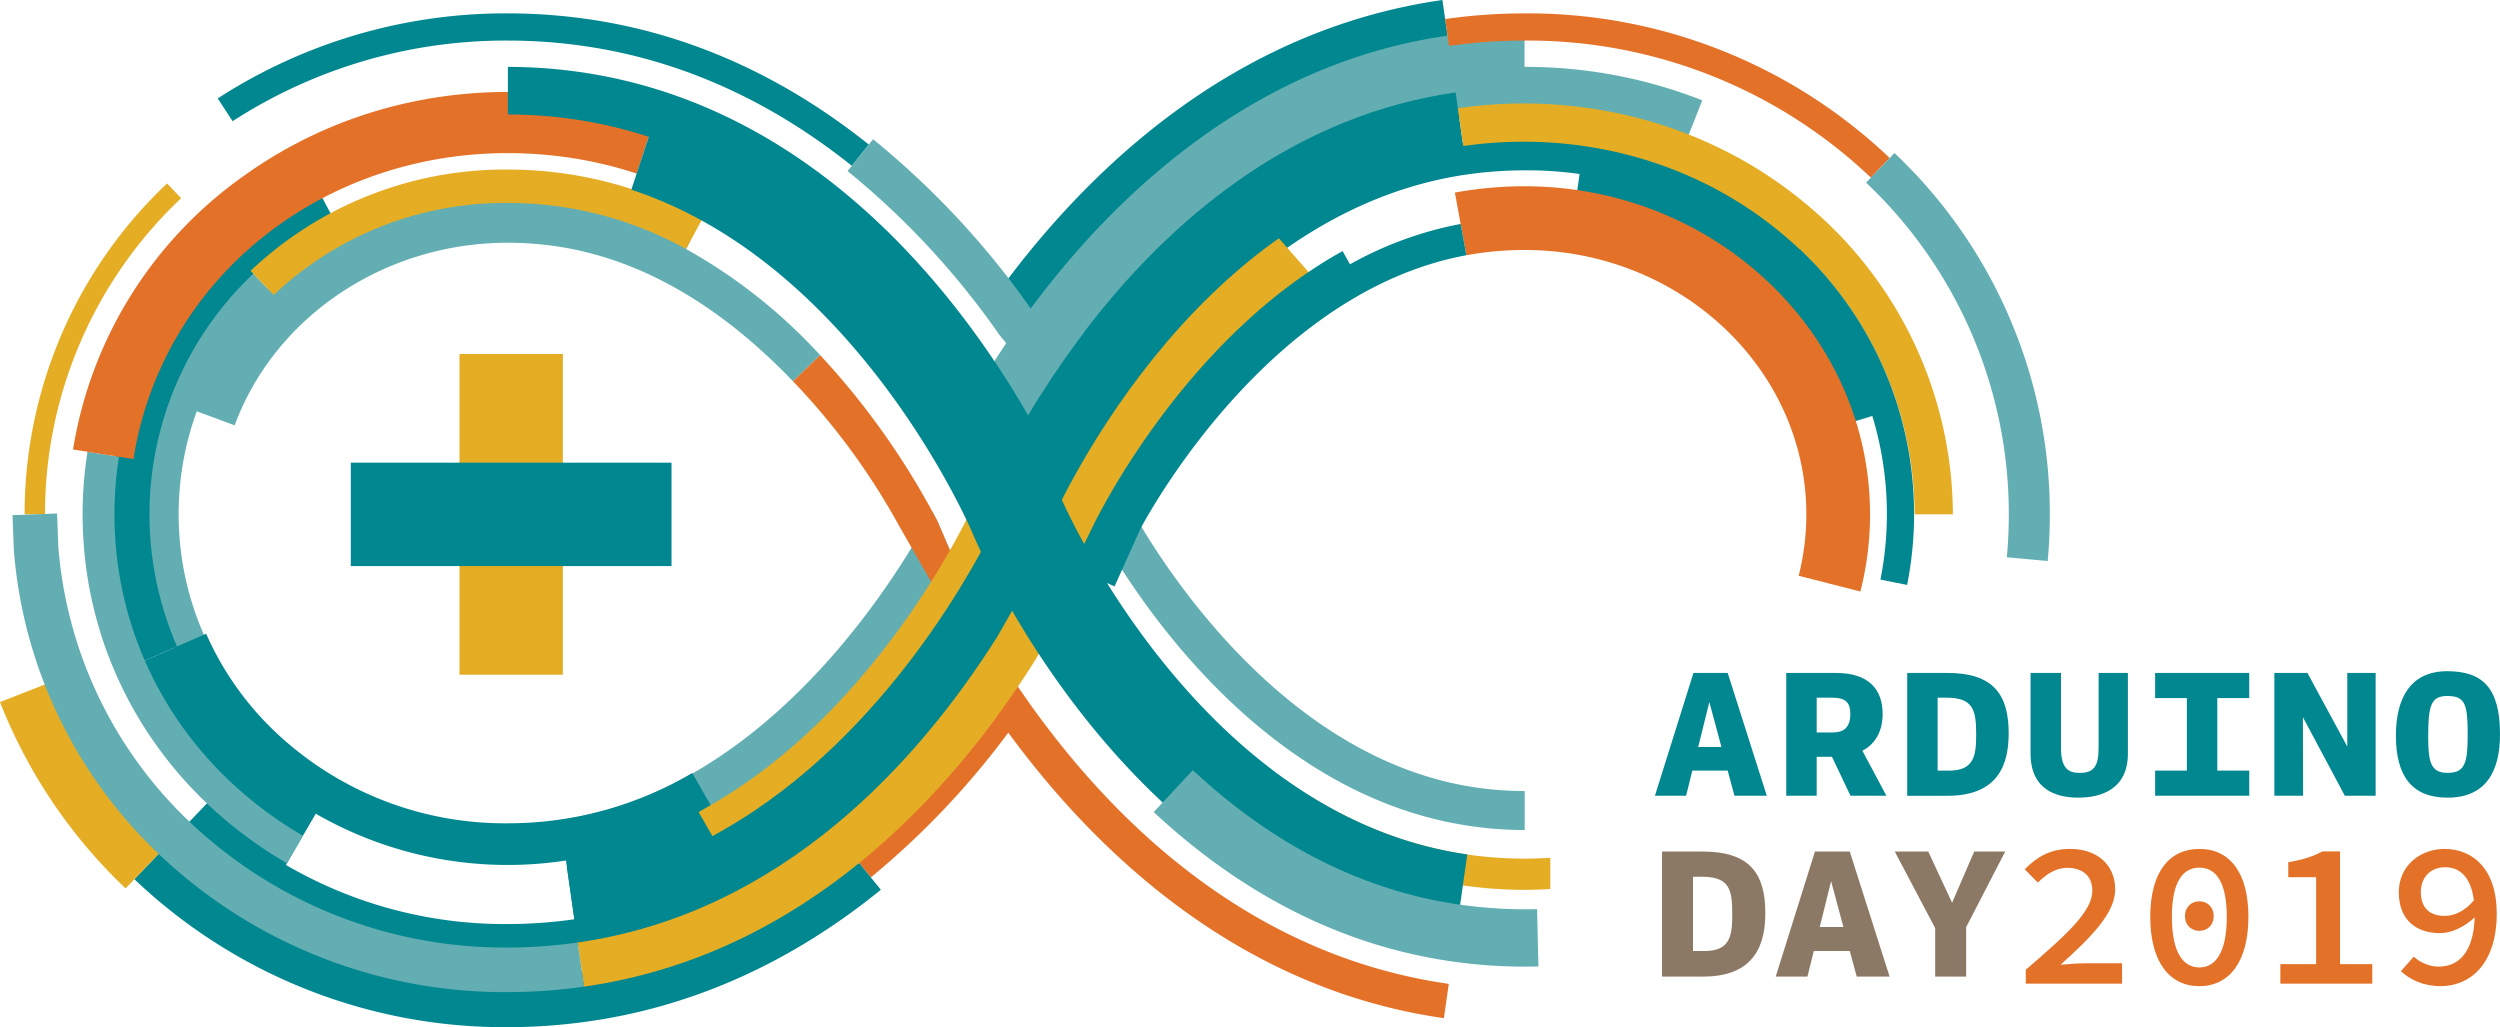 <?xml version="1.0" encoding="UTF-8" standalone="no"?>
<svg
   xmlns:dc="http://purl.org/dc/elements/1.1/"
   xmlns:cc="http://creativecommons.org/ns#"
   xmlns:rdf="http://www.w3.org/1999/02/22-rdf-syntax-ns#"
   xmlns:svg="http://www.w3.org/2000/svg"
   xmlns="http://www.w3.org/2000/svg"
   xmlns:sodipodi="http://sodipodi.sourceforge.net/DTD/sodipodi-0.dtd"
   xmlns:inkscape="http://www.inkscape.org/namespaces/inkscape"
   width="480.9"
   height="197.586"
   viewBox="0 0 480.9 197.586"
   version="1.1"
   id="svg84"
   sodipodi:docname="Arduino_DAY2018_Logotype.svg"
   inkscape:version="0.92.3 (2405546, 2018-03-11)">
  <defs
     id="defs88" />
  <sodipodi:namedview
     pagecolor="#ffffff"
     bordercolor="#666666"
     borderopacity="1"
     objecttolerance="10"
     gridtolerance="10"
     guidetolerance="10"
     inkscape:pageopacity="0"
     inkscape:pageshadow="2"
     inkscape:window-width="1920"
     inkscape:window-height="1016"
     id="namedview86"
     showgrid="false"
     inkscape:zoom="1.7924725"
     inkscape:cx="293.91775"
     inkscape:cy="21.301495"
     inkscape:window-x="0"
     inkscape:window-y="27"
     inkscape:window-maximized="1"
     inkscape:current-layer="svg84" />
  <title
     id="title2">Arduino_DAY2018_Logotype</title>
  <path
     d="M318.342 153.071l7.414-23.627h6.579l7.524 23.627h-6.214l-1.31-4.834h-6.8l-1.2 4.834zm10.468-18.029l-2.144 8.651h4.47zM343.605 129.444h9.523c6.542 0 9.014 3.345 9.014 7.889 0 3.234-1.308 5.706-3.889 7.087l4.616 8.651h-6.906l-3.562-7.491h-2.944v7.487h-5.852zm12.322 7.924c0-2.108-.764-3.161-3.49-3.161h-2.98v6.687h3.09c2.035 0 3.38-.908 3.38-3.526zM366.871 129.444h7.741c8.832 0 11.777 4.181 11.777 11.6 0 5.6-1.708 12.031-11.74 12.031h-7.778zm5.85 4.763v14.03h2.216c4.835 0 5.2-2.945 5.2-6.943 0-4.616-.473-7.087-5.706-7.087zM403.692 129.444h5.629v15.521c0 6.979-5.342 8.47-9.522 8.47-4.035 0-9.2-1.345-9.2-8.507v-15.484h5.852v14.4c0 3.925 1.381 4.833 3.6 4.833 2.654 0 3.635-1.2 3.635-4.8zM414.561 148.237h6.107V134.28h-6.107v-4.835h18.1v4.835h-6.14v13.958h6.143v4.834h-18.1zM443.021 153.071h-5.525v-23.627h6.362l7.668 14.176v-14.176h5.452v23.627h-5.923l-8.07-15.12zM480.9 141.258c0 6.833-2.508 12.177-10.1 12.177-6.8 0-9.924-4.109-9.924-11.923 0-7.124 2.726-12.4 9.888-12.4 6.719.005 10.136 3.131 10.136 12.146zm-6.215 0c0-5.779-.472-7.378-3.925-7.378-3.126 0-3.672 1.853-3.672 7.632 0 4.761.327 7.16 3.708 7.16 3.417 0 3.889-1.962 3.889-7.414z"
     fill="#00878f"
     id="path4" />
  <path
     d="M131.969 47.9l.872-1.613a75.477 75.477 0 0 0-24.769-8.328 74.225 74.225 0 0 0-10.377-.74c-27.6 0-52.288 16.6-61.44 41.308l8.882 3.289c7.782-21.009 28.9-35.124 52.558-35.124a64.539 64.539 0 0 1 9.042.645c16.037 2.291 31.447 11.039 45.8 26l5.229-5.018A103.03 103.03 0 0 0 131.969 47.9z"
     fill="#62aeb2"
     id="path6" />
  <path
     d="M67.21 158.517c-23.789-11.059-39.16-34.447-39.16-59.582a63.909 63.909 0 0 1 10.776-35.588 67.022 67.022 0 0 1 9.416-11.21l4.367 4.562a60.666 60.666 0 0 0-8.53 10.151 57.619 57.619 0 0 0-9.715 32.085c0 23.038 13.605 43.675 35.508 53.855zM183.092 106.691l-2.739-6.389a96.783 96.783 0 0 0-1.012-1.933c-4.8 9.08-30.022 53.416-71.5 59.339-3.387.485-6.88 1.592-10.183 1.592a64.857 64.857 0 0 1-27.538-6.044l-3.162 5.795a72.3 72.3 0 0 0 30.7 6.743 78.853 78.853 0 0 0 11.134-.8c40.019-5.715 65.279-42.317 74.582-58.422z"
     fill="#62aeb2"
     id="path8" />
  <path
     d="M191.866 137.55a153.811 153.811 0 0 1-26.674 28.371l2.318 2.854a156.632 156.632 0 0 0 26.442-27.847c16.509 22.525 43.976 49.245 83.794 54.929l.943-6.6c-40.7-5.81-67.953-34.586-84.16-59.075-.764-1.158-2.663 7.368-2.663 7.368z"
     fill="#e47128"
     id="path10" />
  <path
     d="M298.221 165a77.194 77.194 0 0 1-15.97-.622c-12.228-1.748-24.078-6.63-35.223-14.511l-3.465 4.9c11.929 8.435 24.659 13.668 37.838 15.552a84.32 84.32 0 0 0 11.891.854c1.651 0 3.293-.063 4.929-.163z"
     fill="#e5ad24"
     id="path12" />
  <path
     d="M186.261 105.332l-3.169 1.359-2.739-6.389a147.169 147.169 0 0 0-22.584-31.983l-5.229 5.018a131.865 131.865 0 0 1 20.425 27.84l9.612 16.774 8.217-4.711z"
     fill="#e47128"
     id="path14" />
  <path
     d="M293.291 159.662a72.279 72.279 0 0 1-10.263-.738c-42.807-6.113-67.851-49.576-72.436-58.228l6.623-3.509c2.628 4.957 26.83 48.6 66.878 54.318a64.875 64.875 0 0 0 9.2.663z"
     fill="#62aeb2"
     id="path16" />
  <path
     d="M352.937 82.235a58.032 58.032 0 0 0-15.392-24.72 62.705 62.705 0 0 0-34.739-16.726l1.213-8.492a71.216 71.216 0 0 1 39.456 19.02 66.623 66.623 0 0 1 17.661 28.393z"
     fill="#00878f"
     id="path18" />
  <path
     d="M238.345 54.946l-4.043-4.6c14.56-12.787 30.4-20.478 47.089-22.858a84.063 84.063 0 0 1 11.868-.849 77.018 77.018 0 0 1 53.6 21.139l-4.236 4.427a70.924 70.924 0 0 0-49.367-19.439 77.931 77.931 0 0 0-11 .788c-15.487 2.206-30.261 9.405-43.911 21.392z"
     fill="#00878f"
     id="path20" />
  <path
     d="M207.221 114.623l-21.253-10.11 5.054-10.627c3.283-6.9 15.692-30.9 37.54-50.085l8.844-7.764 15.525 17.688-8.843 7.763c-18.945 16.63-29.826 38.329-31.814 42.509z"
     fill="#e5ad24"
     id="path22" />
  <path
     d="M27.321 127.312a70.986 70.986 0 0 1 16.331-79.979A75.906 75.906 0 0 1 60.465 35.18l3.455 6.49a68.6 68.6 0 0 0-15.186 10.978 63.639 63.639 0 0 0-14.681 71.712z"
     fill="#00878f"
     id="path24" />
  <path
     d="M52.645 56.739l-4.439-4.642a71.121 71.121 0 0 1 49.489-19.481 76.925 76.925 0 0 1 37.326 9.633l-3.055 5.651a70.529 70.529 0 0 0-34.274-8.86 64.736 64.736 0 0 0-45.047 17.699zM8.657 98.935H4.735a87.4 87.4 0 0 1 27.4-63.645l2.711 2.834A83.513 83.513 0 0 0 8.657 98.935z"
     fill="#e5ad24"
     id="path26" />
  <path
     d="M163.856 31.893C148.01 19.225 130.639 11.469 112.228 8.84a103.249 103.249 0 0 0-14.533-1.036 96.644 96.644 0 0 0-52.953 15.511l-2.856-4.381A101.861 101.861 0 0 1 97.695 2.573a108.65 108.65 0 0 1 15.273 1.089c19.353 2.763 37.568 10.887 54.153 24.145zM200.639 65.841l-10.318-7.281C206.827 35.16 235.345 6.014 277.467 0l1.785 12.5c-37.663 5.38-63.538 31.98-78.613 53.341z"
     fill="#00878f"
     id="path28" />
  <path
     d="M212.453 67.348l-7.3-5.52c14.446-19.11 39.063-42.947 74.293-47.973a97.821 97.821 0 0 1 13.814-.988 92.6 92.6 0 0 1 34.186 6.438l-3.363 8.512a83.5 83.5 0 0 0-30.823-5.8 88.791 88.791 0 0 0-12.52.895c-32.146 4.59-54.878 26.698-68.287 44.436z"
     fill="#62aeb2"
     id="path30" />
  <path
     d="M197.734 82.25l-10.213-4.158 3.037-7.463.262-.413c13.188-20.874 42.109-56.862 87.627-63.356a104.984 104.984 0 0 1 14.814-1.058v11.029a94.288 94.288 0 0 0-13.254.947c-38.844 5.542-64.694 34.458-79.6 57.918z"
     fill="#62aeb2"
     id="path32" />
  <path
     d="M197.56 70.946l-5.285-6.484a153.446 153.446 0 0 0-29.235-31.549l4.9-6.128a161.149 161.149 0 0 1 30.667 33.04l5.031 6.159z"
     fill="#62aeb2"
     id="path34" />
  <path
     d="M359.884 34.17a95.766 95.766 0 0 0-66.625-26.366 103.274 103.274 0 0 0-14.531 1.036l-.738-5.178a108.626 108.626 0 0 1 15.269-1.089 100.97 100.97 0 0 1 70.24 27.818z"
     fill="#e47128"
     id="path36" />
  <path
     d="M110.953 180.085l-1.906-13.346c53.362-7.618 79.951-69.773 80.213-70.4 1.181-2.841 29.705-69.851 90.745-78.562l1.9 13.346c-53.525 7.638-79.944 69.773-80.2 70.4-1.184 2.849-29.728 69.849-90.752 78.562z"
     fill="#00878f"
     id="path38" />
  <path
     d="M54.884 166.593l5.852-10.072a73.969 73.969 0 0 0 48.135 9.006l1.65 11.526a90.668 90.668 0 0 0 32.4-11.353l-9.766-17a69.763 69.763 0 0 1-35.5 9.671 64.2 64.2 0 0 1-44.7-17.576 58.643 58.643 0 0 1-13.3-18.889l-16.821 7.374a77.16 77.16 0 0 0 17.419 24.8l-.848.886a81.958 81.958 0 0 0 15.479 11.627z"
     fill="#00878f"
     id="path40" />
  <path
     d="M97.665 183.104a88.84 88.84 0 0 1-61.8-24.442l3.7-3.868a83.5 83.5 0 0 0 58.1 22.956 90.771 90.771 0 0 0 12.827-.921c44.007-6.285 70.608-43.525 82.582-65.257l3.031-7.192 4.932 2.084-3.211 7.564c-12.424 22.588-40.193 61.472-86.582 68.1a96.1 96.1 0 0 1-13.579.976z"
     fill="#00878f"
     id="path42" />
  <path
     d="M97.665 197.586a103.253 103.253 0 0 1-71.816-28.463l6.78-7.084A93.482 93.482 0 0 0 97.66 187.78a100.634 100.634 0 0 0 14.243-1.022c18.344-2.621 35.622-10.432 51.357-23.216l6.182 7.609c-17.134 13.92-36.025 22.437-56.15 25.312a110.523 110.523 0 0 1-15.627 1.123z"
     fill="#00878f"
     id="path44" />
  <path
     d="M112.339 189.79l-1.213-8.492c39.533-5.645 65.689-35.059 80.682-58.772.459-.8 4.5-7.8 6.042-10.742l7.594 3.993c-1.712 3.254-6.065 10.793-6.25 11.113l-.087.145c-15.952 25.254-43.954 56.645-86.768 62.755z"
     fill="#e5ad24"
     id="path46" />
  <path
     d="M55.196 166.058c-24.613-14.292-39.307-39.385-39.307-67.123a76.869 76.869 0 0 1 .945-12.028l6.051.961a70.8 70.8 0 0 0-.869 11.067c0 25.529 13.554 48.641 36.256 61.824z"
     fill="#62aeb2"
     id="path48" />
  <path
     d="M25.671 88.31l-11.623-1.844a80.012 80.012 0 0 1 32.991-52.735c18.191-13.013 40.842-18.38 63.8-15.106a89.945 89.945 0 0 1 15.306 3.584l-3.673 11.18a78.223 78.223 0 0 0-13.3-3.114C68.444 24.48 31.758 49.958 25.671 88.31z"
     fill="#e47128"
     id="path50" />
  <path
     d="M24.156 170.894A99.691 99.691 0 0 1 0 135.051l13.691-5.371a85.118 85.118 0 0 0 20.63 30.588z"
     fill="#e5ad24"
     id="path52" />
  <path
     d="M97.665 190.843a96.542 96.542 0 0 1-67.157-26.591 90.28 90.28 0 0 1-27.847-58.507l-.009-.159-.242-6.491 8.572-.32.239 6.41a81.724 81.724 0 0 0 25.218 52.87 88.006 88.006 0 0 0 61.221 24.21 95.3 95.3 0 0 0 13.465-.967l1.215 8.492a104.1 104.1 0 0 1-14.675 1.053z"
     fill="#62aeb2"
     id="path54" />
  <path
     d="M137.051 160.853l-2.666-4.644 2.322-1.332c30.274-17.379 47.185-50.6 50.268-57.085l1.146-2.412 4.834 2.3-1.15 2.417c-3.2 6.735-20.781 41.258-52.436 59.429z"
     fill="#e5ad24"
     id="path56" />
  <path
     d="M203.932 95.419a127.9 127.9 0 0 0-5.807-11.728l1.363-.751c-12.627-22.914-40.847-62.36-87.973-69.085a97.9 97.9 0 0 0-13.82-.988v9.153a88.876 88.876 0 0 1 12.526.895 86.626 86.626 0 0 1 14.572 3.4l-3.348 10.178c43.5 14.308 65.375 65.454 65.586 65.956 1.206 2.9 30.249 71.12 92.633 80.024l2.586-18.121c-51.979-7.42-78.064-68.328-78.318-68.933z"
     fill="#00878f"
     id="path58" />
  <path
     d="M375.655 98.935h-7.353a70.439 70.439 0 0 0-24.514-53.13c-16.736-14.519-39.445-20.973-62.313-17.715l-1.037-7.279c24.973-3.565 49.822 3.523 68.168 19.439a77.789 77.789 0 0 1 27.049 58.685zM88.387 68.092h19.887v61.699H88.387z"
     fill="#e5ad24"
     id="path60" />
  <path
     fill="#00878f"
     d="M67.481 88.999h61.695v19.89H67.481z"
     id="path62" />
  <path
     d="M393.894 107.923l-7.859-.729a90.03 90.03 0 0 0 .379-8.259 87.63 87.63 0 0 0-27.451-63.8l5.457-5.7a95.456 95.456 0 0 1 29.886 69.506c0 3.003-.138 6.027-.412 8.982z"
     fill="#62aeb2"
     id="path64" />
  <path
     d="M366.853 112.516l-5.132-1.02a64.779 64.779 0 0 0-19.058-59.725l3.615-3.78a70.023 70.023 0 0 1 20.574 64.525z"
     fill="#00878f"
     id="path66" />
  <path
     d="M357.868 113.78l-11.875-3.028a47.92 47.92 0 0 0 1.474-11.814c0-28.039-24.318-50.851-54.208-50.851a63.309 63.309 0 0 0-8.845.632q-1.174.168-2.342.384l-2.211-12.059a73.013 73.013 0 0 1 2.827-.462 75.525 75.525 0 0 1 10.571-.755c36.648 0 66.463 28.311 66.463 63.108a60.187 60.187 0 0 1-1.854 14.845z"
     fill="#e47128"
     id="path68" />
  <path
     d="M259.678 50.848l-1.413-2.549c-28.135 15.6-44.606 46.13-47.623 52.093l-2.979 6.064-3.152-1.549-1.3 2.885 11.179 5.02 5.012-11.162c2.948-5.463 25.839-45.765 62.673-52.552l-1.106-6.018a70.294 70.294 0 0 0-21.291 7.768z"
     fill="#00878f"
     id="path70" />
  <path
     d="M293.291 185.942a99.216 99.216 0 0 1-13.985-1c-20.8-2.971-40.108-12.638-57.375-28.732l7.52-8.068c15.586 14.527 32.885 23.235 51.415 25.882a90.19 90.19 0 0 0 14.811.861l.258 11.027c-.881.017-1.761.03-2.644.03z"
     fill="#62aeb2"
     id="path72" />
  <g
     style="fill:#8c7965"
     id="g76">
    <path
       inkscape:connector-curvature="0"
       id="path74"
       d="m 319.709,163.806 h 7.881 c 8.992,0 11.989,4.256 11.989,11.8 0,5.7 -1.739,12.249 -11.952,12.249 h -7.918 z m 5.957,4.847 v 14.284 h 2.255 c 4.921,0 5.292,-3 5.292,-7.069 0,-4.7 -0.482,-7.215 -5.81,-7.215 z m 15.909,19.205 7.548,-24.052 h 6.7 l 7.66,24.052 h -6.327 l -1.333,-4.921 h -6.922 l -1.221,4.921 z m 10.656,-18.354 -2.182,8.807 h 4.55 z m 23.273,4.145 4.255,-9.843 h 5.962 l -7.512,14.542 v 9.51 h -5.957 v -9.325 l -7.771,-14.727 h 6.44 z" />
  </g>
  <g
     aria-label="2019"
     style="font-style:normal;font-weight:normal;font-size:40px;line-height:1.25;font-family:sans-serif;letter-spacing:0px;word-spacing:0px;fill:#e47128;fill-opacity:1;stroke:none"
     id="text904">
    <path
       d="m 389.68,189.218 h 18.52 v -3.92 h -7.2 c -1.4,0 -3.16,0.16 -4.64,0.28 5.92,-5.32 10.52,-9.96 10.52,-14.48 0,-4.72 -3.44,-7.8 -8.68,-7.8 -3.72,0 -6.28,1.44 -8.72,3.92 l 2.52,2.56 c 1.52,-1.52 3.4,-2.84 5.6,-2.84 3.2,0 4.88,1.72 4.88,4.4 0,3.96 -4.84,8.36 -12.8,15.2 z"
       style="font-style:normal;font-variant:normal;font-weight:600;font-stretch:normal;font-family:'Source Code Pro';-inkscape-font-specification:'Source Code Pro Semi-Bold'"
       id="path906" />
    <path
       d="m 423.064,189.698 c 5.8,0 9.44,-4.76 9.44,-13.32 0,-8.6 -3.64,-13.08 -9.44,-13.08 -5.8,0 -9.44,4.48 -9.44,13.08 0,8.56 3.64,13.32 9.44,13.32 z m 0,-3.6 c -3.04,0 -5.28,-2.76 -5.28,-9.72 0,-6.96 2.24,-9.48 5.28,-9.48 3.04,0 5.28,2.52 5.28,9.48 0,6.96 -2.24,9.72 -5.28,9.72 z m 0,-7.04 c 1.52,0 2.76,-1.08 2.76,-2.84 0,-1.76 -1.24,-2.84 -2.76,-2.84 -1.52,0 -2.76,1.08 -2.76,2.84 0,1.76 1.24,2.84 2.76,2.84 z"
       style="font-style:normal;font-variant:normal;font-weight:600;font-stretch:normal;font-family:'Source Code Pro';-inkscape-font-specification:'Source Code Pro Semi-Bold'"
       id="path908" />
    <path
       d="m 438.649,189.218 h 17.68 v -3.76 h -6.2 v -21.68 h -3.4 c -1.76,0.96 -3.76,1.6 -6.56,2.08 v 2.88 h 5.36 v 16.72 h -6.88 z"
       style="font-style:normal;font-variant:normal;font-weight:600;font-stretch:normal;font-family:'Source Code Pro';-inkscape-font-specification:'Source Code Pro Semi-Bold'"
       id="path910" />
    <path
       d="m 470.273,176.178 c -2.88,0 -4.6,-1.52 -4.6,-4.56 0,-3.08 2.12,-4.8 4.64,-4.8 2.84,0 5,1.88 5.56,6.36 -1.72,2.12 -3.8,3 -5.6,3 z m -0.8,13.52 c 5.56,0 10.8,-4.12 10.8,-14 0,-8.56 -4.64,-12.4 -10.04,-12.4 -4.68,0 -8.8,3.24 -8.8,8.32 0,5.32 3.32,7.88 7.92,7.88 2.2,0 4.68,-1.16 6.68,-3.04 -0.24,7.08 -3.36,9.48 -6.92,9.48 -1.84,0 -3.6,-0.8 -4.8,-1.92 l -2.48,2.8 c 1.72,1.6 4.28,2.88 7.64,2.88 z"
       style="font-style:normal;font-variant:normal;font-weight:600;font-stretch:normal;font-family:'Source Code Pro';-inkscape-font-specification:'Source Code Pro Semi-Bold'"
       id="path912" />
  </g>
</svg>
